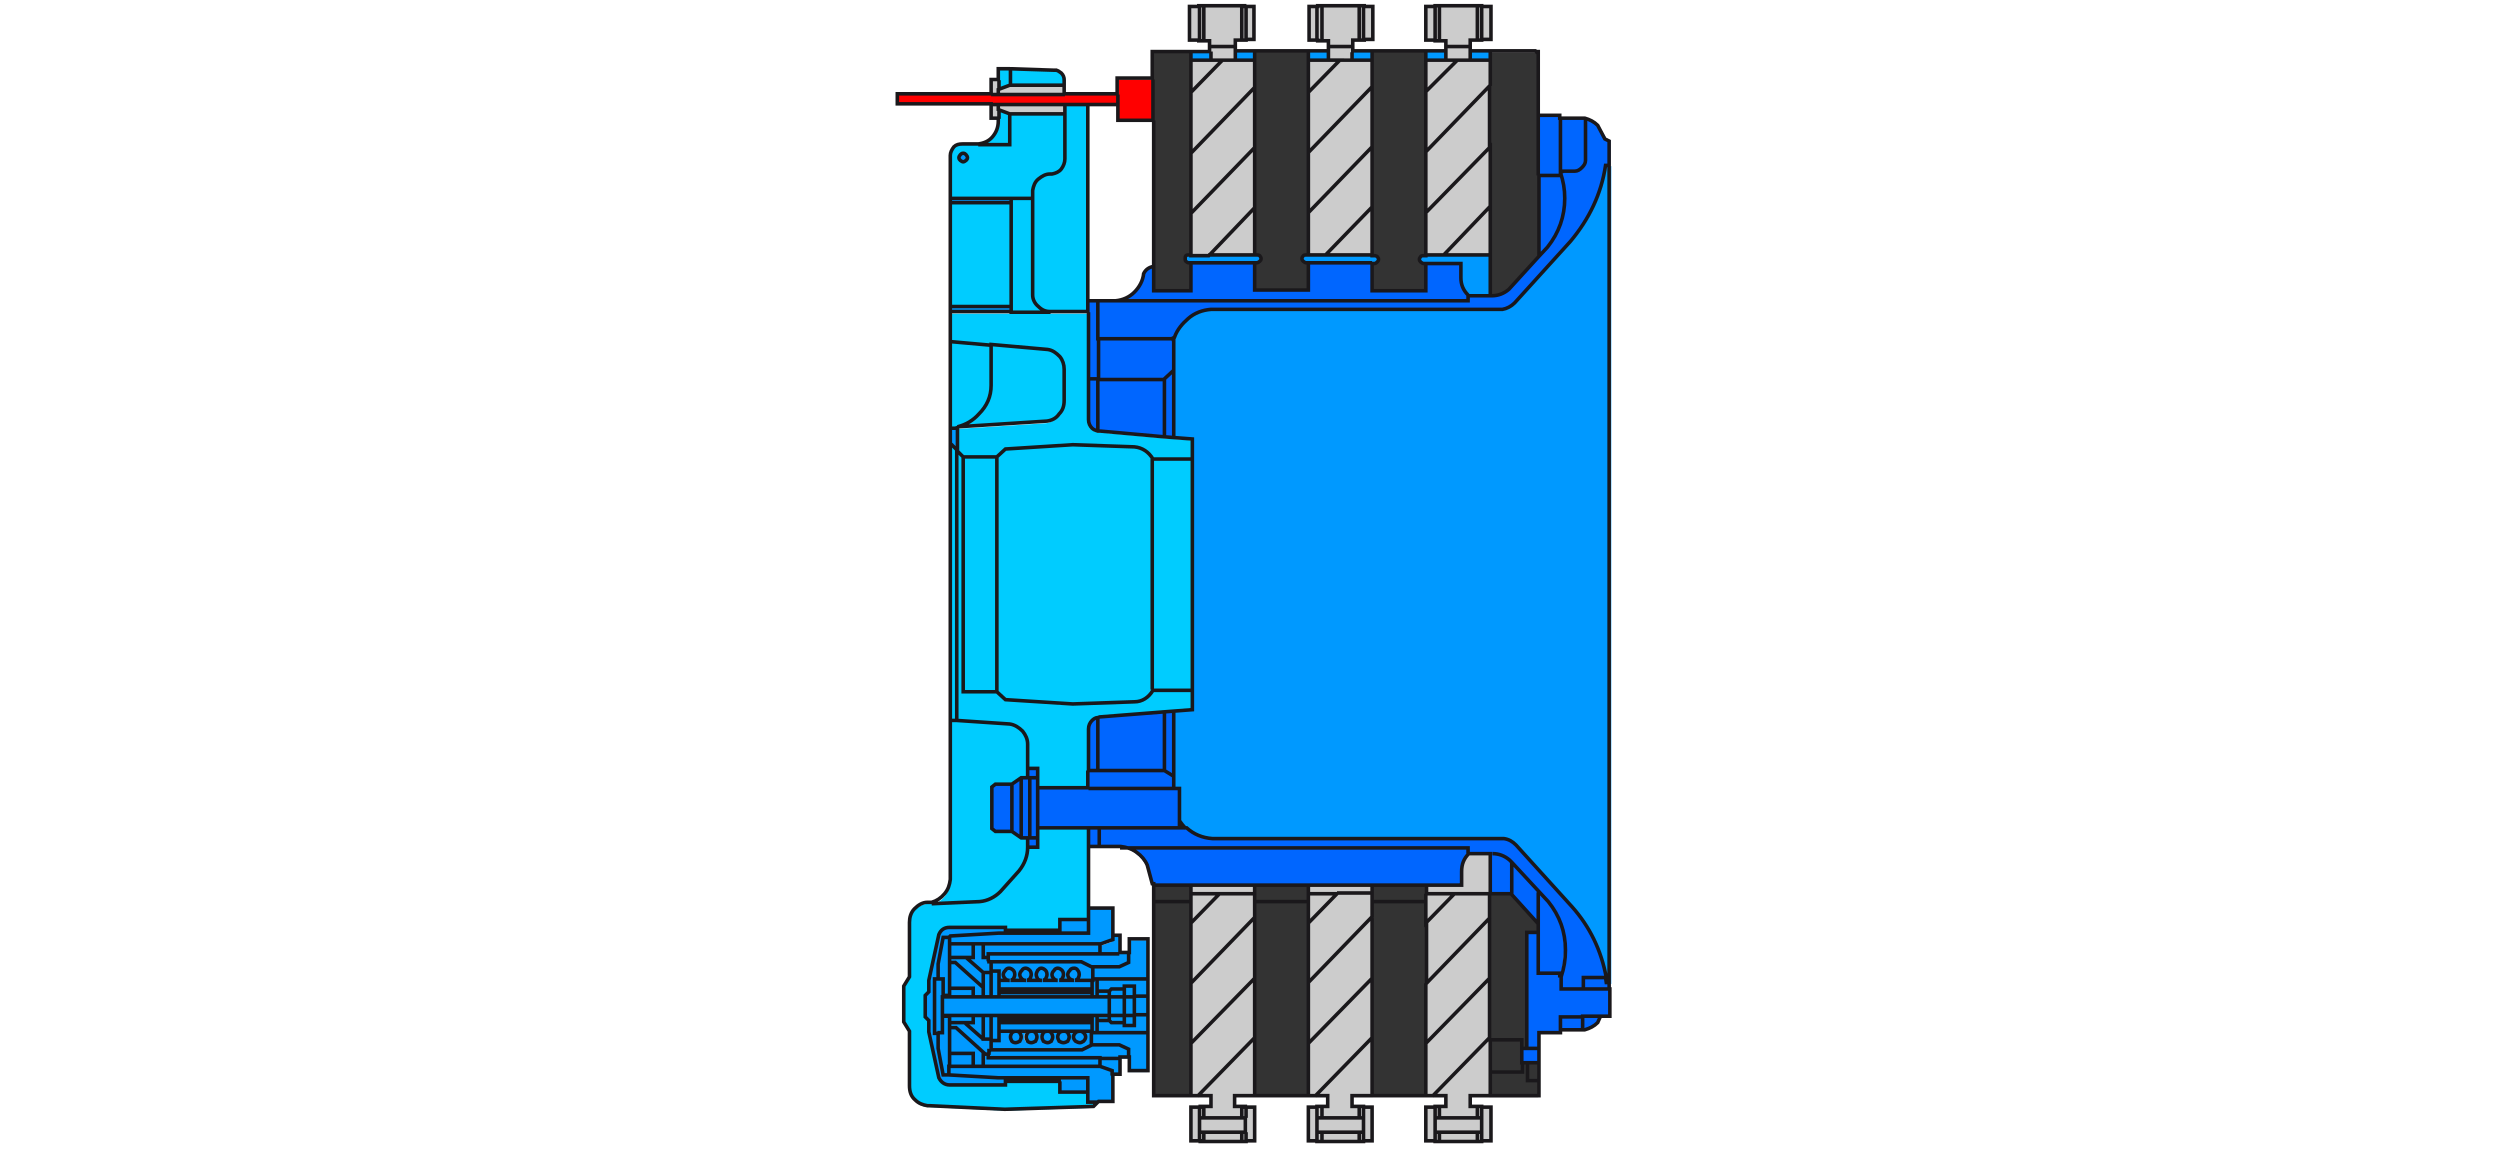 <?xml version="1.0" encoding="utf-8"?>
<!-- Generator: Adobe Illustrator 24.3.0, SVG Export Plug-In . SVG Version: 6.00 Build 0)  -->
<svg version="1.1" id="Ebene_1" xmlns="http://www.w3.org/2000/svg" xmlns:xlink="http://www.w3.org/1999/xlink" x="0px" y="0px"
	 viewBox="0 0 349.1 161" style="enable-background:new 0 0 349.1 161;" xml:space="preserve">
<style type="text/css">
	.st0{fill:#0099FF;}
	.st1{fill:#0066FF;}
	.st2{fill:#00CCFF;}
	.st3{fill:#CCCCCC;}
	.st4{fill:#333333;}
	.st5{fill:#FF0000;}
	.st6{fill:none;stroke:#1A181B;stroke-width:0.5;stroke-miterlimit:5;}
</style>
<path class="st0" d="M152.8,154l0.3,0.3l0.3-0.3H152.8 M152,152.5v-1.9h-4v0.4v1.5H152 M142,144h-0.2c-0.2,0-0.3,0.1-0.5,0.2
	c-0.1,0.2-0.2,0.4-0.2,0.6c0,0.2,0.1,0.4,0.2,0.6c0.2,0.1,0.3,0.2,0.5,0.2c0.2,0,0.4-0.1,0.6-0.2c0.1-0.2,0.2-0.4,0.2-0.6
	c0-0.2-0.1-0.4-0.2-0.6C142.3,144.1,142.1,144,142,144 M146.4,144h-0.1c-0.2,0-0.4,0.1-0.5,0.2c-0.1,0.2-0.2,0.4-0.2,0.6
	c0,0.2,0.1,0.4,0.2,0.6c0.1,0.1,0.3,0.2,0.6,0.2c0.2,0,0.4-0.1,0.5-0.2c0.1-0.2,0.2-0.4,0.2-0.6c0-0.2-0.1-0.4-0.2-0.6
	C146.7,144.1,146.6,144,146.4,144 M144.2,144H144c-0.2,0-0.4,0.1-0.5,0.2c-0.1,0.2-0.2,0.4-0.2,0.6c0,0.2,0.1,0.4,0.2,0.6
	c0.1,0.1,0.3,0.2,0.5,0.2c0.2,0,0.4-0.1,0.6-0.2c0.1-0.2,0.2-0.4,0.2-0.6c0-0.2-0.1-0.4-0.2-0.6C144.5,144.1,144.3,144,144.2,144
	 M149.1,144.2c-0.2-0.1-0.3-0.2-0.4-0.2h-0.2c-0.2,0-0.4,0.1-0.5,0.2c-0.1,0.2-0.2,0.4-0.2,0.6c0,0.2,0.1,0.4,0.2,0.6
	c0.2,0.1,0.4,0.2,0.6,0.2s0.4-0.1,0.6-0.2c0.1-0.2,0.2-0.4,0.2-0.6C149.4,144.6,149.3,144.4,149.1,144.2 M150.8,144
	c-0.2,0-0.4,0.1-0.5,0.2c-0.2,0.2-0.3,0.4-0.3,0.6c0,0.2,0.1,0.4,0.3,0.6c0.1,0.1,0.3,0.2,0.6,0.2c0.2,0,0.4-0.1,0.5-0.2
	c0.2-0.2,0.3-0.4,0.3-0.6c0-0.2-0.1-0.4-0.3-0.6c-0.2-0.1-0.3-0.2-0.4-0.2H150.8 M152.5,142.8v1.2v0.1h0.8v-1.7v-0.7h-0.8v0.6V142.8
	 M132.6,141.9h-0.9v2.3h-0.7v2.1l0.7,3.7h0.9v-1.2v-1.7v-3.6v-0.7V141.9 M131.7,141.7v0.2h0.9v-0.2H131.7 M137.3,147.3v1.7h16.4
	v-1.2h-15.6v-0.5h-0.5H137.3 M138.4,145.3v-0.2h-1.1l-2.5-2.2h-2.3v0.7h0.9l4.1,3.7h0.5v-0.6h0.3V145.3 M139.5,145.3h-1.1v1.3h12.7
	l1.4-0.7v-1.7V144h-1.6c0.1,0,0.3,0.1,0.4,0.2c0.2,0.2,0.3,0.4,0.3,0.6c0,0.2-0.1,0.4-0.3,0.6c-0.2,0.1-0.3,0.2-0.5,0.2
	c-0.2,0-0.4-0.1-0.6-0.2c-0.2-0.2-0.3-0.4-0.3-0.6c0-0.2,0.1-0.4,0.3-0.6c0.1-0.1,0.3-0.2,0.5-0.2h-2.1c0.1,0,0.3,0.1,0.4,0.2
	c0.1,0.2,0.2,0.4,0.2,0.6c0,0.2-0.1,0.4-0.2,0.6c-0.2,0.1-0.4,0.2-0.6,0.2s-0.4-0.1-0.6-0.2c-0.1-0.2-0.2-0.4-0.2-0.6
	c0-0.2,0.1-0.4,0.2-0.6c0.2-0.1,0.3-0.2,0.5-0.2h-2.1c0.1,0,0.3,0.1,0.4,0.2c0.1,0.2,0.2,0.4,0.2,0.6c0,0.2-0.1,0.4-0.2,0.6
	c-0.2,0.1-0.3,0.2-0.5,0.2c-0.2,0-0.4-0.1-0.6-0.2c-0.1-0.2-0.2-0.4-0.2-0.6c0-0.2,0.1-0.4,0.2-0.6c0.1-0.1,0.3-0.2,0.5-0.2h-2.1
	c0.1,0,0.3,0.1,0.4,0.2c0.1,0.2,0.2,0.4,0.2,0.6c0,0.2-0.1,0.4-0.2,0.6c-0.2,0.1-0.4,0.2-0.6,0.2c-0.2,0-0.4-0.1-0.5-0.2
	c-0.1-0.2-0.2-0.4-0.2-0.6c0-0.2,0.1-0.4,0.2-0.6c0.1-0.1,0.3-0.2,0.5-0.2H142c0.1,0,0.3,0.1,0.4,0.2c0.1,0.2,0.2,0.4,0.2,0.6
	c0,0.2-0.1,0.4-0.2,0.6c-0.2,0.1-0.4,0.2-0.6,0.2c-0.2,0-0.4-0.1-0.5-0.2c-0.1-0.2-0.2-0.4-0.2-0.6c0-0.2,0.1-0.4,0.2-0.6
	c0.2-0.1,0.3-0.2,0.5-0.2h-2.3V145.3 M135.9,148.9v-1.7h-3.3v1.7H135.9 M135.9,147.2v1.7h1.4v-1.7h0.3l-4.1-3.7h-0.9v3.6H135.9
	 M135.9,142.9h-1l2.5,2.2v-3.4h-1.4V142.9 M134.9,142.9h1v-1.2h-3.3v0.2v0.9H134.9 M139.5,141.7v0.6h13v-0.6H139.5 M139.5,142.3v0.5
	h13v-0.5H139.5 M138.4,141.7h-1.1v3.4h1.1V141.7 M139.5,142.8v1.2h2.3h0.2h2.1h0.2h2.1h0.1h2.1h0.2h2.1h0.1h1.6v-1.2H139.5
	 M139.5,144v-1.2v-0.5v-0.6h-1.1v3.4v0.2h1.1V144 M137.3,137.8v1.3h1.1v-3.3h-1.1V137.8 M139.5,135.6h-1.1v0.2v3.3h1.1v-0.6v-0.5
	v-1.2V135.6 M138.1,134.3h0.2l-0.2-0.2V134.3 M138.1,133.7h-0.8V132h-1.4v1.7h-0.9l2.4,2.1h1.1v-0.2v-1.3h-0.1h-0.2v-0.2V133.7
	 M132.6,134.3v3.7h3.3v1.1h1.4v-1.3l-3.9-3.5H132.6 M132.6,139v0.2h3.3V138h-3.3V139 M132.6,139.2V139h-0.9v0.2H132.6 M131.7,136.7
	h-0.7h-0.5v7.6h0.5h0.7v-2.3v-0.2v-2.6V139V136.7 M132.6,133.7v0.6h0.9l3.9,3.5v-2l-2.4-2.1H132.6 M132.6,132v1.7h2.4h0.9V132H132.6
	 M132.6,130.8v0.1l0.1-0.1H132.6 M132.6,131v-0.1h-0.9l-0.7,3.7v2.1h0.7v2.3h0.9V138v-3.7v-0.6V132V131 M152.5,139.2v-0.6h-13v0.6
	H152.5 M152.5,138.6v-0.5h-13v0.5H152.5 M153.2,138.5v-1.7h-0.8v0.1v1.2v0.5v0.6h0.8V138.5 M150.4,136.7c0.1-0.2,0.2-0.4,0.2-0.6
	c0-0.2-0.1-0.4-0.2-0.6c-0.2-0.2-0.3-0.3-0.5-0.3c-0.2,0-0.4,0.1-0.6,0.3c-0.2,0.1-0.3,0.3-0.3,0.6c0,0.2,0.1,0.4,0.3,0.6
	c0.1,0.1,0.3,0.2,0.5,0.2h0.1C150.1,136.9,150.2,136.8,150.4,136.7 M153.6,133.2V132h-16.4v1.7h0.8v-0.5H153.6 M146.8,136.1
	c0,0.2,0.1,0.4,0.3,0.6c0.1,0.1,0.3,0.2,0.5,0.2h0.2c0.1,0,0.3-0.1,0.4-0.2c0.1-0.2,0.2-0.4,0.2-0.6c0-0.2-0.1-0.4-0.2-0.6
	c-0.2-0.2-0.4-0.3-0.6-0.3s-0.4,0.1-0.5,0.3C146.9,135.7,146.8,135.9,146.8,136.1 M146.1,136.1c0-0.2-0.1-0.4-0.2-0.6
	c-0.1-0.2-0.3-0.3-0.6-0.3c-0.2,0-0.4,0.1-0.5,0.3c-0.1,0.1-0.2,0.3-0.2,0.6c0,0.2,0.1,0.4,0.2,0.6c0.2,0.1,0.3,0.2,0.5,0.2h0.2
	c0.1,0,0.3-0.1,0.4-0.2C146,136.5,146.1,136.3,146.1,136.1 M140.3,136.7c0.1,0.1,0.3,0.2,0.5,0.2h0.2c0.1,0,0.3-0.1,0.4-0.2
	c0.1-0.2,0.2-0.4,0.2-0.6c0-0.2-0.1-0.4-0.2-0.6c-0.2-0.2-0.4-0.3-0.6-0.3s-0.4,0.1-0.5,0.3c-0.2,0.1-0.3,0.3-0.3,0.6
	C140.1,136.3,140.2,136.5,140.3,136.7 M143.3,136.9h-0.2H141h-0.2h-1.3v1.2h13v-1.2h-2.5h-0.1h-2.1h-0.2h-2.1h-0.2H143.3
	 M142.3,136.1c0,0.2,0.1,0.4,0.3,0.6c0.1,0.1,0.3,0.2,0.5,0.2h0.2c0.1,0,0.3-0.1,0.4-0.2c0.1-0.2,0.2-0.4,0.2-0.6
	c0-0.2-0.1-0.4-0.2-0.6c-0.2-0.2-0.4-0.3-0.6-0.3c-0.2,0-0.4,0.1-0.5,0.3C142.4,135.7,142.3,135.9,142.3,136.1 M142.6,136.7
	c-0.2-0.2-0.3-0.4-0.3-0.6c0-0.2,0.1-0.4,0.3-0.6c0.1-0.2,0.3-0.3,0.5-0.3c0.2,0,0.4,0.1,0.6,0.3c0.1,0.1,0.2,0.3,0.2,0.6
	c0,0.2-0.1,0.4-0.2,0.6c-0.2,0.1-0.3,0.2-0.4,0.2h2c-0.2,0-0.3-0.1-0.5-0.2c-0.1-0.2-0.2-0.4-0.2-0.6c0-0.2,0.1-0.4,0.2-0.6
	c0.2-0.2,0.3-0.3,0.5-0.3c0.2,0,0.4,0.1,0.6,0.3c0.1,0.1,0.2,0.3,0.2,0.6c0,0.2-0.1,0.4-0.2,0.6c-0.1,0.1-0.3,0.2-0.4,0.2h2.1
	c-0.2,0-0.4-0.1-0.5-0.2c-0.2-0.2-0.3-0.4-0.3-0.6c0-0.2,0.1-0.4,0.3-0.6c0.1-0.2,0.3-0.3,0.5-0.3s0.4,0.1,0.6,0.3
	c0.1,0.1,0.2,0.3,0.2,0.6c0,0.2-0.1,0.4-0.2,0.6c-0.2,0.1-0.3,0.2-0.4,0.2h2.1c-0.2,0-0.4-0.1-0.5-0.2c-0.2-0.2-0.3-0.4-0.3-0.6
	c0-0.2,0.1-0.4,0.3-0.6c0.1-0.2,0.3-0.3,0.6-0.3c0.2,0,0.4,0.1,0.5,0.3c0.1,0.1,0.2,0.3,0.2,0.6c0,0.2-0.1,0.4-0.2,0.6
	c-0.2,0.1-0.3,0.2-0.4,0.2h2.5v-0.1V135l-1.4-0.7h-12.7v1.3h1.1v1.3h1.3c-0.2,0-0.4-0.1-0.5-0.2c-0.2-0.2-0.3-0.4-0.3-0.6
	c0-0.2,0.1-0.4,0.3-0.6c0.1-0.2,0.3-0.3,0.5-0.3s0.4,0.1,0.6,0.3c0.1,0.1,0.2,0.3,0.2,0.6c0,0.2-0.1,0.4-0.2,0.6
	c-0.2,0.1-0.3,0.2-0.4,0.2h2.1C142.9,136.9,142.7,136.8,142.6,136.7 M147.9,130.4v-0.4h-7.5v-0.4h-7.8c-0.7,0-1.2,0.3-1.5,1
	l-1.4,6.4v1.6l-0.5,0.5v3l0.5,0.5v1.6l1.4,6.4c0.3,0.6,0.8,1,1.5,1h7.8V151h7.5v-0.4h-8.5l-6.9-0.4h-0.9l-0.7-3.7v-2.1h-0.5v-7.6
	h0.5v-2.1l0.7-3.7h0.9h0.1l6.8-0.4H147.9 M147.9,128.4v1.5v0.4h4v-1.9H147.9 M203.8,123.6h0.3v-0.1L203.8,123.6 M154.9,141.7v-2.6
	h-1.7h-0.8h-13h-1.1h-1.1h-1.4h-3.3h-0.9v2.6h0.9h3.3h1.4h1.1h1.1h13h0.8H154.9 M155.3,154v-3.8v-0.7l-1.7-0.6h-16.4h-1.4h-3.3v1.2
	l6.9,0.4h8.5h4v1.9v1.5h0.8h0.5H155.3 M155.3,150.2h1v-2.4h-2.7v1.2l1.7,0.6V150.2 M156.3,145.9l1.3,0.6v1.3v1.9h2.6v-5.5h-7h-0.8
	v1.7H156.3 M156.3,147.8h1.3v-1.3l-1.3-0.6h-3.9l-1.4,0.7h-12.7h-0.3v0.6v0.5h15.6H156.3 M154.9,142.5v-0.7h-1.7v0.7H154.9
	 M154.9,142.5l0.3,0.3h1.8v-1h-2.1V142.5 M158.4,143.2v-1.5H157v1v0.4H158.4 M158.4,141.7v1.5H157v-0.4h-1.8l-0.3-0.3h-1.7v1.7h7
	v-2.4H158.4 M158.4,139.2H157v2.6h1.4V139.2 M160.2,139.2h-1.8v2.6h1.8V139.2 M157,139.2h-2.1v2.6h2.1V139.2 M154.9,139.2v-0.7h-1.7
	v0.7H154.9 M157,137.7v0.4v1h1.4v-1.4H157 M155.2,138.2l-0.3,0.3v0.7h2.1v-1H155.2 M154.9,138.5l0.3-0.3h1.8v-0.4h1.4v1.4h1.8v-2.4
	h-7v1.7H154.9 M155.3,131.4v-0.7v-3.8H152v1.5v1.9h-4h-8.5l-6.8,0.4l-0.1,0.1v1h3.3h1.4h16.4L155.3,131.4 M157.6,131.3v1.9v1.3
	l-1.3,0.6h-3.9v1.7h0.8h7v-5.5H157.6 M157.6,133.2h-1.3h-2.7h-15.6v0.5v0.4l0.2,0.2h0.1h12.7l1.4,0.7h3.9l1.3-0.6V133.2
	 M156.3,133.2v-2.4h-1v0.7l-1.7,0.6v1.2H156.3 M164.7,114.5v1.1h0.9C165.2,115.2,164.9,114.9,164.7,114.5 M164,47.1l-0.4,0.2h0.3
	C163.9,47.3,163.9,47.2,164,47.1 M168.7,35.6h-2.5H166c-0.1,0-0.3,0-0.4,0.1c-0.1,0.1-0.1,0.3-0.1,0.4c0,0.2,0,0.3,0.1,0.4
	c0.1,0.1,0.3,0.2,0.4,0.2h0.3h8.9h0.3c0.1,0,0.3-0.1,0.4-0.2c0.1-0.1,0.2-0.2,0.2-0.4c0-0.1-0.1-0.3-0.2-0.4
	c-0.1-0.1-0.3-0.1-0.4-0.1h-0.3H168.7 M198.3,36.2c0,0.2,0.1,0.3,0.2,0.4c0.1,0.1,0.3,0.2,0.4,0.2h0.3h4.9v2c0,0.9,0.3,1.8,1,2.4h3
	v-5.6h-6.5h-2.4h-0.3c-0.1,0-0.3,0-0.4,0.1C198.3,35.9,198.3,36,198.3,36.2 M192,36.8c0.1,0,0.2-0.1,0.4-0.2
	c0.1-0.1,0.2-0.2,0.2-0.4c0-0.1-0.1-0.3-0.2-0.4c-0.1-0.1-0.2-0.1-0.4-0.1h-0.3h-6.5h-2.4h-0.3c-0.1,0-0.3,0-0.4,0.1
	c-0.1,0.1-0.2,0.3-0.2,0.4c0,0.2,0.1,0.3,0.2,0.4c0.1,0.1,0.3,0.2,0.4,0.2h0.3h8.9H192 M132.7,59.8v2.3l0.9,0.9v-3.2l-0.3,0.1h0
	c0,0,0,0,0,0c0,0,0,0-0.1,0h-0.1c0,0,0,0-0.1,0c0,0,0,0-0.1,0H132.7 M132.7,42.8v0.7h8.4v-0.7H132.7 M141.1,28.3v-0.7h-8.4v0.7
	H141.1 M134.5,21.4c-0.2,0-0.3,0.1-0.4,0.2c-0.1,0.1-0.2,0.3-0.2,0.4c0,0.2,0.1,0.3,0.2,0.4c0.1,0.1,0.3,0.2,0.4,0.2
	c0.1,0,0.3-0.1,0.4-0.2c0.1-0.1,0.2-0.2,0.2-0.4c0-0.1-0.1-0.3-0.2-0.4C134.8,21.5,134.7,21.4,134.5,21.4 M147.3,9.8h-0.1l0.4,0
	C147.5,9.8,147.4,9.8,147.3,9.8 M205.3,7.2v1v0.1h2.8V7.2H205.3 M205.3,8.3l-0.1,0.1h0.1V8.3 M201.9,7.2h-2.7v1.2h2.7V7.2
	 M188.9,7.2v1v0.1h2.8V7.2H188.9 M188.9,8.3l-0.1,0.1h0.1V8.3 M182.7,7.2v1.2h2.8V7.2H182.7 M172.5,8.3v0.1h2.7V7.2h-2.7V8.3
	 M172.4,8.4h0.1V8.3L172.4,8.4 M166.3,7.2v1.2h2.8V7.2H166.3 M224.9,23.2h-0.6c-0.6,4-2.2,7.5-4.9,10.6l-7.8,8.6
	c-0.5,0.5-1,0.8-1.7,0.9h-40.7c-1.2,0.1-2.3,0.5-3.2,1.3c-0.9,0.7-1.5,1.5-1.9,2.6c0,0.1-0.1,0.1-0.1,0.2v4.4v9.4l2.6,0.2v2.8v32.3
	v2.7l-2.6,0.2v9.1v1.7h0.8v4.5c0.2,0.3,0.5,0.7,0.9,1.1c1,0.9,2.2,1.4,3.6,1.5h40.7c0.6,0.1,1.2,0.4,1.7,0.9l7.8,8.6
	c2.5,2.9,4.1,6.2,4.8,9.9l0.1,0.7h0.6V23.2 M217.9,24.1c0,0,0-0.1,0-0.1L217.9,24.1L217.9,24.1 M217.9,24.1l0.2-0.1h-0.3
	C217.9,24,217.9,24,217.9,24.1 M214.8,7.2h-0.4l0.4,0.4V7.2z"/>
<path class="st1" d="M152,118.3h1.4v-2.7H152V118.3 M143.5,117v1.3h1.4V117h-1.1H143.5 M143.8,108.6h1.1v-1.3h-1.4v1.3H143.8
	 M144.9,108.6h-1.1v8.4h1.1v-1.4v-5.5V108.6 M143.5,108.6h-0.9v8.4h0.9h0.3v-8.4H143.5 M142.6,108.6l-1.3,0.9v6.6l1.3,0.9V108.6
	 M138.6,115.7l0.5,0.4h2.3v-6.6h-2.3l-0.5,0.4V115.7 M153.3,100.2c-0.3,0-0.6,0.2-0.8,0.4c-0.3,0.3-0.5,0.7-0.5,1.2v5.8h1.4V100.2
	 M162.6,107.6v-8.2l-8.9,0.7c-0.1,0-0.2,0-0.4,0.1v7.4H162.6 M164.7,110.1h-0.8H152h-7v5.5h7h1.4h11.3v-1.1V110.1 M163.9,108.4
	l-1.3-0.8h-9.2H152v2.4h11.9V108.4 M163.9,99.3l-1.3,0.1v8.2l1.3,0.8V99.3 M205,119.2v-0.8h-48.6c0.8,0,1.6,0.3,2.2,0.8
	c0.7,0.5,1.2,1.1,1.5,1.8l0.7,2.6h0.2h5.2h8.9h7.5h8.9h7.5h4.6l0.3-0.1v-1.8C204,120.7,204.4,119.9,205,119.2 M162.6,61l1.3,0.1
	v-9.4l-1.3,1.2V61 M191.6,40.6v-3.8h-8.9v3.8h-7.5v-3.8h-8.9v3.8h-5.2v-3.4c-0.6,0.1-1.1,0.4-1.4,1c-0.1,1-0.6,1.9-1.3,2.6
	c-0.7,0.7-1.6,1.1-2.6,1.2H205v-0.8c-0.7-0.7-1-1.5-1-2.4v-2h-4.9v3.8H191.6 M153.3,47.4v5.6h9.2l1.3-1.2v-4.4h-0.3H153.3
	 M153.3,60.2c0.1,0,0.2,0,0.4,0l8.9,0.8v-8.1h-9.2V60.2 M153.3,52.9H152v5.6c0,0.5,0.2,0.9,0.5,1.2c0.2,0.2,0.5,0.4,0.8,0.4V52.9
	 M152,42v1.5v9.4h1.4v-5.6V42H152 M214.8,148.5v-2h-1.6h-0.7v2h0.7H214.8 M221,143.9v-1.9h-3.1v1.9H221 M221,141.9v1.9h0.4
	c0.7-0.2,1.3-0.6,1.8-1l0.4-0.9H221 M224.2,136.5H221v1.6h3.9v-0.9h-0.6L224.2,136.5 M214.8,129v-4.4l-3.8-4.1v4.3L214.8,129
	 M214.8,130.3h-1.6v16.2h1.6v-2.2h3v-0.4v-1.9h3.1h2.7h1.3v-3.8h-0.1H221h-3.1v-1.7v-0.6h-3V130.3 M216.1,126l-1.3-1.4v4.4v1.3v5.6
	h3v0.6c0.4-1.2,0.6-2.4,0.6-3.7C218.5,130.2,217.7,127.9,216.1,126 M214.8,124.6l1.3,1.4c1.6,2,2.4,4.2,2.4,6.8
	c0,1.3-0.2,2.5-0.6,3.7v1.7h3.1v-1.6h3.2c-0.7-3.8-2.3-7.1-4.8-9.9l-7.8-8.6c-0.5-0.5-1-0.8-1.7-0.9h-40.7c-1.4-0.1-2.6-0.6-3.6-1.5
	h-0.9h-11.3v2.7h3.1H205v0.8h3v5.6h3v-4.3l-0.3-0.3c-0.7-0.6-1.5-0.9-2.4-0.9c0.9,0,1.7,0.3,2.4,0.9l0.3,0.3L214.8,124.6
	 M217.9,24.1v0.4h-3v11.3l1.3-1.4c1.6-2,2.4-4.2,2.4-6.8C218.5,26.4,218.3,25.2,217.9,24.1L217.9,24.1 M217.9,23.9h0.3h1.8
	c0.4,0,0.7-0.2,1-0.5c0.3-0.3,0.5-0.6,0.5-1v-5.9h-3.5V23.9 M217.9,16.1h-3v8.4h3v-0.4v-0.2v-7.4V16.1 M223.3,17.6
	c-0.5-0.5-1.1-0.8-1.8-1v5.9c0,0.4-0.2,0.7-0.5,1c-0.3,0.3-0.6,0.5-1,0.5h-1.8l-0.2,0.1c0.4,1.2,0.6,2.3,0.6,3.6
	c0,2.5-0.8,4.8-2.4,6.8l-1.3,1.4l-4.1,4.5c-0.7,0.6-1.5,0.9-2.4,0.9h-0.3h-3V42h-49.2h-2.5v5.3h10.3l0.4-0.2
	c0.4-1.1,1.1-1.9,1.9-2.6c0.9-0.8,2-1.2,3.2-1.3h40.7c0.6-0.1,1.2-0.4,1.7-0.9l7.8-8.6c2.6-3.1,4.3-6.6,4.9-10.6h0.6v-3.5l-0.6-0.3
	L223.3,17.6z"/>
<path class="st2" d="M144.9,115.6v1.4v1.3h-1.4c0,1.2-0.4,2.3-1.2,3.3l-2.6,2.9h0c-0.8,0.8-1.7,1.2-2.9,1.4l-6.7,0.3l-0.6,0
	c-0.7,0.1-1.3,0.4-1.8,0.9c-0.5,0.5-0.7,1.2-0.7,1.9v7.6l-0.8,1.3v5l0.8,1.3v7.6c0,0.8,0.3,1.5,0.8,2c0.5,0.5,1,0.7,1.7,0.8
	c0.1,0,0.2,0,0.3,0l10.5,0.5l12.4-0.4l0.4-0.4l-0.3-0.3H152v-1.5h-4V151h-7.5v0.4h-7.8c-0.7,0-1.2-0.3-1.5-1l-1.4-6.4v-1.6l-0.5-0.5
	v-3l0.5-0.5v-1.6l1.4-6.4c0.3-0.6,0.8-1,1.5-1h7.8v0.4h7.5v-1.5h4v-1.5v-8.6v-2.7H144.9 M142.8,102.1c-0.5-0.5-1.1-0.9-1.8-1
	l-7.4-0.5l-0.9,0v22.6c-0.1,0.7-0.3,1.4-0.8,2c-0.5,0.6-1.1,1-1.8,1.2l6.7-0.3c1.1-0.1,2.1-0.6,2.9-1.4h0l2.6-2.9
	c0.8-1,1.2-2.1,1.2-3.3V117h-0.9l-1.3-0.9h-2.3l-0.5-0.4v-5.8l0.5-0.4h2.3l1.3-0.9h0.9v-1.3v-3.5
	C143.5,103.2,143.3,102.6,142.8,102.1 M166.5,64.1h-5.5v32.3h5.5V64.1 M133.6,62.9l-0.9-0.9v38.5l0.9,0V62.9 M139.2,63.8h-4.7v32.8
	h4.7V63.8 M134.5,63.8l-0.9-0.9v37.7l7.4,0.5c0.7,0.1,1.3,0.5,1.8,1c0.5,0.5,0.7,1.1,0.7,1.8v3.5h1.4v1.3v1.4h7v-2.4v-5.8
	c0-0.5,0.2-0.9,0.5-1.2c0.2-0.2,0.5-0.4,0.8-0.4c0.1,0,0.2-0.1,0.4-0.1l8.9-0.7l1.3-0.1l2.6-0.2v-2.7h-5.5c-0.6,1-1.5,1.6-2.6,1.6
	l-8.6,0.3l-9.4-0.6l-1.2-1.1h-4.7V63.8 M138.3,53.9v-5.7l-5.6-0.5v12.1h0.3c0,0,0,0,0.1,0c0,0,0,0,0.1,0h0.1c0,0,0,0,0.1,0
	c0,0,0,0,0,0h0l0.3-0.1c1.1-0.3,2.1-0.9,3-1.8C137.7,56.9,138.2,55.5,138.3,53.9 M149.8,62.1l-9.4,0.6l-1.2,1.1v32.8l1.2,1.1
	l9.4,0.6l8.6-0.3c1.1-0.1,1.9-0.6,2.6-1.6V64.1c-0.6-1-1.5-1.6-2.6-1.7L149.8,62.1 M148.6,51.7c0,0,0-0.1,0-0.1
	c0-0.7-0.2-1.3-0.6-1.8c-0.5-0.5-1-0.9-1.7-1l-7.9-0.7v5.7c0,1.6-0.6,2.9-1.7,4c-0.8,0.9-1.8,1.5-3,1.8l12.5-0.8
	c0.7-0.1,1.3-0.4,1.7-1c0.5-0.5,0.7-1.1,0.7-1.9V51.7 M132.7,28.3v14.5h8.4V28.3H132.7 M132.7,43.5v4.2l5.6,0.5l7.9,0.7
	c0.7,0.1,1.3,0.4,1.7,1c0.4,0.5,0.6,1.1,0.6,1.8c0,0,0,0.1,0,0.1v4.4c0,0.7-0.3,1.3-0.7,1.9c-0.5,0.5-1,0.9-1.7,1l-12.5,0.8v3.2
	l0.9,0.9h4.7l1.2-1.1l9.4-0.6l8.6,0.3c1.1,0.1,2,0.7,2.6,1.7h5.5v-2.8l-2.6-0.2l-1.3-0.1l-8.9-0.8c-0.1,0-0.2,0-0.4,0
	c-0.3-0.1-0.6-0.2-0.8-0.4c-0.3-0.3-0.5-0.7-0.5-1.2v-5.6v-9.4h-5.3h-5.5H132.7 M144.3,27.7h-3.1v0.7v14.5v0.7h5.5
	c-0.6,0-1.1-0.3-1.6-0.7c-0.5-0.4-0.7-1-0.8-1.6V27.7 M141.1,15.9v4.3h-4.4h-2.2c-0.5,0-0.9,0.1-1.2,0.4c-0.3,0.3-0.5,0.7-0.5,1.2
	v5.9h8.4h3.1v-1.1c0-0.6,0.3-1.2,0.8-1.6c0.5-0.4,1-0.7,1.6-0.7h0.3c0.5-0.1,1-0.3,1.3-0.7c0.4-0.4,0.5-0.9,0.5-1.4v-6.3H141.1
	 M134.1,21.6c0.1-0.1,0.3-0.2,0.4-0.2c0.1,0,0.3,0.1,0.4,0.2c0.1,0.1,0.2,0.3,0.2,0.4c0,0.2-0.1,0.3-0.2,0.4
	c-0.1,0.1-0.3,0.2-0.4,0.2c-0.2,0-0.3-0.1-0.4-0.2c-0.1-0.1-0.2-0.2-0.2-0.4C133.9,21.9,134,21.7,134.1,21.6 M141.1,20.2v-4.3
	l-1.6-0.6v1.3V17c0,0.8-0.3,1.5-0.8,2.2c-0.6,0.6-1.2,0.9-2,1H141.1 M148.7,14.6v1.3v6.3c0,0.5-0.2,1-0.5,1.4
	c-0.3,0.4-0.8,0.6-1.3,0.7h-0.3c-0.6,0-1.1,0.3-1.6,0.7c-0.5,0.4-0.7,1-0.8,1.6v1.1v13.5c0,0.6,0.3,1.2,0.8,1.6
	c0.5,0.5,1,0.7,1.6,0.7h5.3V42V14.6H148.7 M147.2,9.8l-6.1-0.2v2.3h7.7v-0.6c0-0.4-0.1-0.8-0.4-1c-0.2-0.2-0.5-0.4-0.8-0.4
	L147.2,9.8 M139.5,9.6v1.6v1.3l1.6-0.6V9.6H139.5z"/>
<path class="st3" d="M184.6,158.1h-0.6v1.3v0.1h0.6V158.1 M206.3,158.1H201v1.5h5.3V158.1 M206.9,158.1h-0.6v1.5h0.6v-0.1V158.1
	 M208.1,154.8h-1.3v1.3v2v1.3h1.3V154.8 M206.9,154.7h-0.6v1.4h0.6v-1.3V154.7 M201,158.1h-0.6v1.3v0.1h0.6V158.1 M200.4,156.1v2
	h0.6h5.3h0.6v-2h-0.6H201H200.4 M200.4,154.8h-1.3v4.7h1.3v-1.3v-2V154.8 M200.4,154.7v0.1v1.3h0.6v-1.4H200.4 M199.1,153.1h0.9
	l8-8.2v-8.4l-8.9,9.1V153.1 M208.1,145.3v-0.3l-8,8.2h1.8v1.5H201v1.4h5.3v-1.4h-1v-1.5h2.8v-3.5V145.3 M189.8,158.1h-5.3v1.5h5.3
	V158.1 M190.4,154.7h-0.6v1.4h0.6v-1.3V154.7 M190.4,158.1h-0.6v1.5h0.6v-0.1V158.1 M190.4,156.1v2v1.3h1.2v-4.7h-1.2V156.1
	 M185.5,154.7h-0.9v1.4h5.3v-1.4h-1v-1.5h2.8v-8.2l-8,8.2h1.9V154.7 M208.1,136.5v-8.4l-8.9,9.2v8.4L208.1,136.5 M199.1,124.8v1.1v3
	l4-4.1H199.1 M208.1,128.1v-3.3h-4.9l-4,4.1v8.4L208.1,128.1 M182.7,137.3v8.4l8.9-9.1v-8.4L182.7,137.3 M173.4,158.1h-5.2v1.5h5.2
	V158.1 M183.9,156.1v2h0.6h5.3h0.6v-2h-0.6h-5.3H183.9 M182.7,153.1h0.9l8-8.2v-8.4l-8.9,9.1V153.1 M183.9,154.7v0.1v1.3h0.6v-1.4
	H183.9 M183.9,154.8h-1.2v4.7h1.2v-1.3v-2V154.8 M174,158.1h-0.6v1.5h0.6v-0.1V158.1 M174,156.1v2v1.3h1.3v-4.7H174V156.1
	 M173.4,156.1h0.6v-1.3v-0.1h-0.6V156.1 M168.1,158.1h-0.6v1.3v0.1h0.6V158.1 M167.5,156.1v2h0.6h5.2h0.6v-2h-0.6h-5.2H167.5
	 M167.5,154.8h-1.3v4.7h1.3v-1.3v-2V154.8 M167.5,154.7v0.1v1.3h0.6v-1.4H167.5 M167.2,153.1h1.9v1.5h-0.9v1.4h5.2v-1.4h-0.9v-1.5
	h2.7v-8.2L167.2,153.1 M166.3,153.1h0.9l8-8.2v-8.4l-8.9,9.1V153.1 M166.3,125.9v3l4-4.1h-4V125.9 M182.7,128.8v8.4l8.9-9.2v-2.2
	v-1.1h-4.9L182.7,128.8 M175.2,136.5v-8.4l-8.9,9.2v8.4L175.2,136.5 M175.2,124.8h-4.9l-4,4.1v8.4l8.9-9.2v-2.2V124.8 M170.3,124.8
	h4.9v-1.2h-8.9v1.2H170.3 M182.7,125.9v3l4-4.1h-4V125.9 M182.7,123.6v1.2h4h4.9v-1.2H182.7 M208.1,119.2h-3c-0.7,0.7-1,1.5-1,2.5
	v1.8v0.1h-0.3h-4.6v1.2h4h4.9V119.2 M168.7,35.6h6.5V29L168.7,35.6 M175.2,20.6v-8.4l-8.9,9.2v8.4L175.2,20.6 M175.2,29v-8.4
	l-8.9,9.2v5.9h2.5L175.2,29 M201.5,35.6h6.5v-6.8L201.5,35.6 M185.1,35.6h6.5V29L185.1,35.6 M191.6,29v-8.5l-8.9,9.2v6h2.4L191.6,29
	 M191.6,20.5v-8.4l-8.9,9.2v8.4L191.6,20.5 M199.1,29.6l8.9-9.1V12l-8.9,9.2V29.6 M208.1,28.9v-8.4l-8.9,9.1v6h2.4L208.1,28.9
	 M139.5,15.3v-0.7h-1v2h1V15.3 M148.7,13.2v-1.3h-7.7l-1.6,0.6v0.7H148.7 M148.7,15.9v-1.3h-9.3v0.7l1.6,0.6H148.7 M139.5,11.2h-1v2
	h1v-0.7V11.2 M205.2,8.4h-1.7l-4.4,4.4v8.5l8.9-9.2V8.4h-2.8H205.2 M201.9,8.4h-2.7v4.4l4.4-4.4H201.9 M201.9,7.2v1.2h1.6h1.7
	l0.1-0.1v-1V6.5h-3.4V7.2 M205.3,6.5V5.7h1V0.8H201v4.9h0.9v0.8H205.3 M200.4,0.9h-1.3v4.6h1.3V0.9 M201,0.8h-0.6v0.1v4.6v0.1h0.6
	V0.8 M206.9,0.9V0.8h-0.6v4.9h0.6V5.6V0.9 M208.1,0.9h-1.3v4.6h1.3V0.9 M191.7,0.9h-1.2v4.6h1.2V0.9 M188.9,8.4h-0.1h-1.6l-4.4,4.5
	v8.4l8.9-9.2V8.4H188.9 M185.5,8.4h1.6h1.6l0.1-0.1v-1V6.5h-3.4v0.7V8.4 M187.1,8.4h-1.6h-2.8v4.5L187.1,8.4 M190.4,0.8h-0.6v4.9
	h0.6V5.6V0.9V0.8 M189.8,0.8h-5.3v4.9h0.9v0.8h3.4V5.7h1V0.8 M172.5,8.4h-0.1h-1.6l-4.4,4.5v8.4l8.9-9.2V8.4H172.5 M175.3,0.9H174
	v4.6h1.3V0.9 M174,0.8h-0.6v4.9h0.6V5.6V0.9V0.8 M183.9,0.9h-1.2v4.6h1.2V0.9 M183.9,0.8v0.1v4.6v0.1h0.6V0.8H183.9 M169.1,8.4h-2.8
	v4.5l4.4-4.5H169.1 M169.1,7.2v1.2h1.7h1.6l0.1-0.1v-1V6.5h-3.4V7.2 M169.1,5.7v0.8h3.4V5.7h0.9V0.8h-5.2v4.9H169.1 M167.5,0.8v0.1
	v4.6v0.1h0.6V0.8H167.5 M167.5,0.9h-1.3v4.6h1.3V0.9z"/>
<path class="st4" d="M212.5,148.5v-2v-1.2h-4.5v4.4h4.5V148.5 M199.1,128.8v-3h-7.5v2.2v8.4v8.4v8.2h7.5v-7.5v-8.4V128.8
	 M199.1,124.8v-1.2h-7.5v1.2v1.1h7.5V124.8 M166.3,128.8v-3h-5.2v27.3h5.2v-7.5v-8.4V128.8 M166.3,124.8v-1.2h-5.2v2.3h5.2V124.8
	 M182.7,128.8v-3h-7.5v2.2v8.4v8.4v8.2h7.5v-7.5v-8.4V128.8 M182.7,124.8v-1.2h-7.5v1.2v1.1h7.5V124.8 M191.6,7.2v1.2v3.7v8.4V29
	v6.7h0.3c0.1,0,0.2,0,0.4,0.1c0.1,0.1,0.2,0.3,0.2,0.4c0,0.2-0.1,0.3-0.2,0.4c-0.1,0.1-0.2,0.2-0.4,0.2h-0.3v3.8h7.5v-3.8h-0.3
	c-0.1,0-0.3-0.1-0.4-0.2c-0.1-0.1-0.2-0.2-0.2-0.4c0-0.1,0.1-0.3,0.2-0.4c0.1-0.1,0.3-0.1,0.4-0.1h0.3v-6v-8.4v-8.5V8.4V7.2H191.6
	 M175.2,7.2v1.2v3.8v8.4V29v6.6h0.3c0.1,0,0.3,0,0.4,0.1c0.1,0.1,0.2,0.3,0.2,0.4c0,0.2-0.1,0.3-0.2,0.4c-0.1,0.1-0.3,0.2-0.4,0.2
	h-0.3v3.8h7.5v-3.8h-0.3c-0.1,0-0.3-0.1-0.4-0.2c-0.1-0.1-0.2-0.2-0.2-0.4c0-0.1,0.1-0.3,0.2-0.4c0.1-0.1,0.3-0.1,0.4-0.1h0.3v-6
	v-8.4v-8.4V8.4V7.2H175.2 M161.1,7.2v3.9v5.7v20.4v3.4h5.2v-3.8H166c-0.1,0-0.3-0.1-0.4-0.2c-0.1-0.1-0.1-0.2-0.1-0.4
	c0-0.1,0-0.3,0.1-0.4c0.1-0.1,0.3-0.1,0.4-0.1h0.3v-5.9v-8.4v-8.4V8.4V7.2H161.1 M214.8,153.1v-2.2h-1.6v-2.4h-0.7v1.2h-4.5v3.5
	H214.8 M214.8,148.5h-1.6v2.4h1.6V148.5 M213.3,130.3h1.6V129l-3.8-4.2h-3v3.3v8.4v8.4v0.3h4.5v1.2h0.7V130.3 M214.8,7.7l-0.4-0.4
	h-6.4v1.2V12v8.5v8.4v6.8v5.6h0.3c0.9,0,1.7-0.3,2.4-0.9l4.1-4.5V24.5v-8.4V7.7z"/>
<path class="st5" d="M148.7,14.6h3.2h4.2v-1.4h-7.4h-9.3h-1h-13.1v1.4h13.1h1H148.7 M161.1,11.1h-4.9v2.2v1.4v2.2h4.9V11.1z"/>
<path id="Layer0_6_MEMBER_0_1_STROKES" class="st6" d="M214.4,7.2h0.4v0.4v8.5h3v0.4h3.5c0.7,0.2,1.3,0.5,1.8,1l1,1.9l0.6,0.3v3.5
	v114v0.9h0.1v3.8h-1.3l-0.4,0.9c-0.5,0.5-1.1,0.8-1.8,1H221h-3.1v0.4h-3v2.2v2v2.4v2.2h-6.8h-2.8v1.5h1h0.6v0.1h1.3v4.7h-1.3v0.1
	h-0.6H201h-0.6v-0.1h-1.3v-4.7h1.3v-0.1h0.6h0.9v-1.5H200h-0.9h-7.5h-2.8v1.5h1h0.6v0.1h1.2v4.7h-1.2v0.1h-0.6h-5.3h-0.6v-0.1h-1.2
	v-4.7h1.2v-0.1h0.6h0.9v-1.5h-1.9h-0.9h-7.5h-2.7v1.5h0.9h0.6v0.1h1.3v4.7H174v0.1h-0.6h-5.2h-0.6v-0.1h-1.3v-4.7h1.3v-0.1h0.6h0.9
	v-1.5h-1.9h-0.9h-5.2v-27.3v-2.3h-0.2l-0.7-2.6c-0.3-0.7-0.8-1.3-1.5-1.8c-0.7-0.5-1.4-0.7-2.2-0.8h-3.1H152v8.6h3.4v3.8h1v2.4h1.3
	v-1.9h2.6v5.5v2.4v2.6v2.4v5.5h-2.6v-1.9h-1.3v2.4h-1v3.8h-2l-0.3,0.3l-0.4,0.4l-12.4,0.4l-10.5-0.5c-0.1,0-0.2,0-0.3,0
	c-0.6-0.1-1.2-0.3-1.7-0.8c-0.6-0.5-0.8-1.2-0.8-2v-7.6l-0.8-1.3v-5l0.8-1.3v-7.6c0-0.7,0.2-1.4,0.7-1.9c0.5-0.5,1.1-0.9,1.8-0.9
	l0.6,0c0.7-0.2,1.3-0.6,1.8-1.2c0.5-0.6,0.7-1.2,0.8-2v-22.6V62.1v-2.3V47.7v-4.2v-0.7V28.3v-0.7v-5.9c0-0.4,0.2-0.8,0.5-1.2
	c0.3-0.3,0.7-0.4,1.2-0.4h2.2c0.8-0.1,1.5-0.4,2-1c0.5-0.6,0.8-1.3,0.8-2.2v-0.4h-1v-2h-13.1v-1.4h13.1v-2h1V9.6h1.6l6.1,0.2h0.1
	c0.1,0,0.1,0,0.2,0c0.3,0,0.5,0.2,0.8,0.4c0.3,0.3,0.4,0.6,0.4,1v0.6v1.3h7.4v-2.2h4.9V7.2h5.2h2.8V6.5V5.7h-0.9h-0.6V5.6h-1.3V0.9
	h1.3V0.8h0.6h5.2h0.6v0.1h1.3v4.6H174v0.1h-0.6h-0.9v0.8v0.7h2.7h7.5h2.8V6.5V5.7h-0.9h-0.6V5.6h-1.2V0.9h1.2V0.8h0.6h5.3h0.6v0.1
	h1.2v4.6h-1.2v0.1h-0.6h-1v0.8v0.7h2.8h7.5h2.7V6.5V5.7H201h-0.6V5.6h-1.3V0.9h1.3V0.8h0.6h5.3h0.6v0.1h1.3v4.6h-1.3v0.1h-0.6h-1
	v0.8v0.7h2.8H214.4l0.4,0.4 M217.9,24.1l0.2-0.1h-0.3C217.9,24,217.9,24,217.9,24.1c0.4,1.2,0.6,2.3,0.6,3.6c0,2.5-0.8,4.8-2.4,6.8
	l-1.3,1.4l-4.1,4.5c-0.7,0.6-1.5,0.9-2.4,0.9h-0.3h-3V42h-49.2h-2.5v5.3h10.3l0.4-0.2c0.4-1.1,1.1-1.9,1.9-2.6
	c0.9-0.8,2-1.2,3.2-1.3h40.7c0.6-0.1,1.2-0.4,1.7-0.9l7.8-8.6c2.6-3.1,4.3-6.6,4.9-10.6h0.6 M218.1,23.9h1.8c0.4,0,0.7-0.2,1-0.5
	c0.3-0.3,0.5-0.6,0.5-1v-5.9 M217.9,24.1v0.4h-3v11.3 M217.9,24.1L217.9,24.1l0-0.1v-7.4 M214.8,16.1v8.4 M208.4,119.2
	c0.9,0,1.7,0.3,2.4,0.9l0.3,0.3l3.8,4.1l1.3,1.4c1.6,2,2.4,4.2,2.4,6.8c0,1.3-0.2,2.5-0.6,3.7v1.7h3.1v-1.6h3.2
	c-0.7-3.8-2.3-7.1-4.8-9.9l-7.8-8.6c-0.5-0.5-1-0.8-1.7-0.9h-40.7c-1.4-0.1-2.6-0.6-3.6-1.5h-0.9h-11.3v2.7 M212.5,146.4h0.7v-16.2
	h1.6V129l-3.8-4.2h-3v3.3v8.4v8.4v0.3h4.5V146.4v2h0.7h1.6 M214.8,129v-4.4 M214.8,130.3v5.6h3v0.6 M224.2,136.5l0.1,0.7h0.6
	 M224.9,138.1H221 M223.7,141.9H221v1.9 M217.9,143.9v-1.9h3.1 M213.3,146.4h1.6 M213.3,148.5v2.4h1.6 M166.3,8.4V7.2 M169.1,7.2
	v1.2h1.7h1.6l0.1-0.1v-1 M169.1,8.4h-2.8v4.5l4.4-4.5 M168.1,0.8v4.9 M167.5,5.6V0.9 M172.4,8.4h0.1V8.3 M175.2,7.2v1.2h-2.7
	 M182.7,7.2v1.2h2.8V7.2 M173.4,5.7V0.8 M174,5.6V0.9 M183.9,5.6V0.9 M172.5,6.5h-3.4 M182.7,12.9l4.4-4.5h-1.6 M188.7,8.4l0.1-0.1
	v-1 M188.7,8.4h0.1V8.3 M187.1,8.4h1.6 M188.9,6.5h-3.4 M191.6,7.2v1.2v3.7v8.4V29v6.7h0.3c0.1,0,0.2,0,0.4,0.1
	c0.1,0.1,0.2,0.3,0.2,0.4c0,0.2-0.1,0.3-0.2,0.4c-0.1,0.1-0.2,0.2-0.4,0.2h-0.3v3.8h7.5v-3.8h-0.3c-0.1,0-0.3-0.1-0.4-0.2
	c-0.1-0.1-0.2-0.2-0.2-0.4c0-0.1,0.1-0.3,0.2-0.4c0.1-0.1,0.3-0.1,0.4-0.1h0.3v-6v-8.4v-8.5V8.4V7.2 M184.6,0.8v4.9 M190.4,5.6V0.9
	 M189.8,5.7V0.8 M191.6,8.4h-2.8 M201.9,7.2v1.2h1.6h1.7l0.1-0.1v-1 M201.9,8.4h-2.7 M205.2,8.4h0.1V8.3 M205.3,6.5h-3.4 M208.1,8.4
	V7.2 M206.3,5.7V0.8 M201,0.8v4.9 M200.4,5.6V0.9 M206.9,5.6V0.9 M208.1,8.4h-2.8 M147.2,9.8l0.4,0 M148.7,14.6v1.3v6.3
	c0,0.5-0.2,1-0.5,1.4c-0.3,0.4-0.8,0.6-1.3,0.7h-0.3c-0.6,0-1.1,0.3-1.6,0.7c-0.5,0.4-0.7,1-0.8,1.6v1.1v13.5c0,0.6,0.3,1.2,0.8,1.6
	c0.5,0.5,1,0.7,1.6,0.7h5.3V42V14.6H148.7h-9.3v0.7l1.6,0.6h7.7 M136.6,20.2h4.4v-4.3 M144.3,27.7h-3.1v0.7v14.5v0.7h5.5
	 M148.7,11.9h-7.7l-1.6,0.6v0.7h9.3 M139.5,14.6h-1 M138.4,13.2h1 M139.5,15.3v1.3 M134.5,21.4c-0.2,0-0.3,0.1-0.4,0.2
	c-0.1,0.1-0.2,0.3-0.2,0.4c0,0.2,0.1,0.3,0.2,0.4c0.1,0.1,0.3,0.2,0.4,0.2c0.1,0,0.3-0.1,0.4-0.2c0.1-0.1,0.2-0.2,0.2-0.4
	c0-0.1-0.1-0.3-0.2-0.4C134.8,21.5,134.7,21.4,134.5,21.4z M153.3,42H152 M141.1,43.5h-8.4 M132.7,42.8h8.4 M141.1,28.3h-8.4
	 M132.7,27.7h8.4 M148.6,51.6c0-0.7-0.2-1.3-0.6-1.8c-0.5-0.5-1-0.9-1.7-1l-7.9-0.7v5.7c0,1.6-0.6,2.9-1.7,4c-0.8,0.9-1.8,1.5-3,1.8
	l12.5-0.8c0.7-0.1,1.3-0.4,1.7-1c0.5-0.5,0.7-1.1,0.7-1.9v-4.4C148.6,51.7,148.6,51.7,148.6,51.6z M152,52.9h1.4v-5.6 M163.9,61.1
	l-1.3-0.1l-8.9-0.8c-0.1,0-0.2,0-0.4,0c-0.3-0.1-0.6-0.2-0.8-0.4c-0.3-0.3-0.5-0.7-0.5-1.2v-5.6v-9.4 M133.6,62.9l0.9,0.9h4.7
	l1.2-1.1l9.4-0.6l8.6,0.3c1.1,0.1,2,0.7,2.6,1.7h5.5v-2.8l-2.6-0.2v-9.4l-1.3,1.2V61 M153.3,60.2v-7.2h9.2 M132.7,59.8h0.3
	c0,0,0,0,0.1,0c0,0,0,0,0.1,0h0.1c0,0,0,0,0.1,0c0,0,0,0,0,0h0l0.3-0.1v3.2l-0.9-0.9 M132.7,47.7l5.6,0.5 M208.1,28.9v-8.4l-8.9,9.1
	 M199.1,21.2l8.9-9.2v8.5 M208.1,12V8.4 M191.6,35.6h-6.5h-2.4h-0.3c-0.1,0-0.3,0-0.4,0.1c-0.1,0.1-0.2,0.3-0.2,0.4
	c0,0.2,0.1,0.3,0.2,0.4c0.1,0.1,0.3,0.2,0.4,0.2h0.3h8.9 M205,41.2c-0.7-0.7-1-1.5-1-2.4v-2h-4.9 M208.1,35.6h-6.5h-2.4 M208.1,41.2
	v-5.6v-6.8l-6.5,6.8 M185.1,35.6l6.5-6.7 M182.7,12.9v8.4l8.9-9.2 M175.2,29v-8.4l-8.9,9.2v5.9h2.5L175.2,29v6.6h0.3
	c0.1,0,0.3,0,0.4,0.1c0.1,0.1,0.2,0.3,0.2,0.4c0,0.2-0.1,0.3-0.2,0.4c-0.1,0.1-0.3,0.2-0.4,0.2h-0.3v3.8h7.5v-3.8 M175.2,20.6v-8.4
	l-8.9,9.2v8.4 M156.1,14.6v2.2h4.9v-5.7 M166.3,21.3v-8.4 M156.1,14.6v-1.4 M166.3,35.6H166c-0.1,0-0.3,0-0.4,0.1
	c-0.1,0.1-0.1,0.3-0.1,0.4c0,0.2,0,0.3,0.1,0.4c0.1,0.1,0.3,0.2,0.4,0.2h0.3h8.9 M161.1,37.2c-0.6,0.1-1.1,0.4-1.4,1
	c-0.1,1-0.6,1.9-1.3,2.6c-0.7,0.7-1.6,1.1-2.6,1.2 M164,47.1c0,0.1-0.1,0.1-0.1,0.2v4.4 M163.9,47.4h-0.3 M166.3,36.8v3.8h-5.2v-3.4
	V16.8 M182.7,29.7v6 M175.2,35.6h-6.5 M182.7,21.3v8.4l8.9-9.2 M141.1,11.9V9.6 M139.5,12.5v-1.3 M152,14.6h4.2 M175.2,12.2V8.4
	 M182.7,8.4v4.5 M199.1,12.8l4.4-4.4 M208.1,124.8v-5.6h-3c-0.7,0.7-1,1.5-1,2.5v1.8v0.1h-0.3h-4.6v1.2h4H208.1z M205,119.2v-0.8
	h-48.6 M163.9,99.3l-1.3,0.1v8.2l1.3,0.8V99.3l2.6-0.2v-2.7h-5.5c-0.6,1-1.5,1.6-2.6,1.6l-8.6,0.3l-9.4-0.6l-1.2-1.1h-4.7V63.8
	 M163.9,108.4v1.7h0.8v4.5c0.2,0.3,0.5,0.7,0.9,1.1 M164.7,115.6v-1.1 M182.7,125.9v-1.1v-1.2h-7.5v1.2v1.1H182.7v3l4-4.1h-4
	 M166.3,124.8h4h4.9 M175.2,125.9v2.2v8.4 M175.2,128.1l-8.9,9.2v8.4l8.9-9.1v8.4v8.2 M182.7,128.8v8.4l8.9-9.2v-2.2v-1.1h-4.9
	 M166.3,123.6v1.2v1.1v3l4-4.1 M152,128.4v1.9h-4h-8.5l-6.8,0.4l-0.1,0.1v1h3.3h1.4h16.4l1.7-0.6v-0.7 M156.3,133.2h-2.7h-15.6v0.5
	v0.4l0.2,0.2h0.1h12.7l1.4,0.7h3.9l1.3-0.6v-1.3 M160.2,136.7h-7v1.7h1.7l0.3-0.3h1.8v-0.4h1.4v1.4h1.8 M154.9,138.5v0.7h2.1v-1
	 M157,139.2v2.6h1.4v-2.6H157z M166.3,137.3v-8.4 M166.3,123.6h-5.2 M166.3,125.9h-5.2 M160.2,141.7h-1.8v1.5H157v-0.4h-1.8
	l-0.3-0.3h-1.7v1.7h7 M157,142.8v-1h-2.1v0.7 M153.2,144.2h-0.8v1.7h3.9l1.3,0.6v1.3 M155.3,150.2v-0.7l-1.7-0.6h-16.4h-1.4h-3.3
	v1.2l6.9,0.4h8.5h4v1.9v1.5h0.8h0.5 M167.5,158.1h0.6h5.2h0.6v-2h-0.6h-5.2h-0.6V158.1v1.3 M167.5,154.8v1.3 M168.1,156.1v-1.4
	 M166.3,153.1v-7.5 M174,154.8v1.3 M173.4,156.1v-1.4 M183.9,158.1h0.6h5.3h0.6v-2h-0.6h-5.3h-0.6V158.1v1.3 M183.9,154.8v1.3
	 M182.7,145.7v7.5 M175.2,144.9l-8,8.2 M182.7,137.3v8.4l8.9-9.1v-8.4 M154.9,139.2h-1.7h-0.8h-13h-1.1h-1.1h-1.4h-3.3h-0.9v2.6h0.9
	h3.3h1.4h1.1h1.1h13h0.8h1.7V139.2z M175.2,123.6h-8.9 M203.8,123.6l0.3-0.1 M199.1,124.8v1.1v3l4-4.1 M208.1,128.1l-8.9,9.2v-8.4
	 M199.1,137.3v8.4l8.9-9.1 M191.6,124.8v-1.2h-8.9 M184.6,156.1v-1.4 M189.8,154.7v1.4 M190.4,156.1v-1.3 M191.6,136.5v8.4v8.2
	 M200.4,158.1h0.6h5.3h0.6v-2h-0.6H201h-0.6V158.1v1.3 M201,156.1v-1.4 M200.4,154.8v1.3 M208.1,149.7v3.5 M206.3,156.1v-1.4
	 M206.9,154.8v1.3 M208.1,149.7h4.5v-1.2 M200,153.1l8-8.2 M199.1,145.7v7.5 M208.1,145.3v4.4 M199.1,123.6h-7.5 M191.6,125.9h7.5
	 M183.6,153.1l8-8.2 M211.1,124.8v-4.3 M143.5,107.4v-3.5c0-0.7-0.3-1.3-0.7-1.8c-0.5-0.5-1.1-0.9-1.8-1l-7.4-0.5l-0.9,0
	 M162.6,99.4l-8.9,0.7c-0.1,0-0.2,0-0.4,0.1v7.4h9.2 M153.3,100.2c-0.3,0-0.6,0.2-0.8,0.4c-0.3,0.3-0.5,0.7-0.5,1.2v5.8h1.4
	 M143.5,118.3V117h-0.9l-1.3-0.9h-2.3l-0.5-0.4v-5.8l0.5-0.4h2.3l1.3-0.9h0.9v-1.3h1.4v1.3v1.4h7v-2.4 M144.9,108.6h-1.1v8.4h1.1
	v-1.4v-5.5 M143.5,108.6h0.3 M143.8,117h-0.3 M143.5,118.3h1.4V117 M153.3,115.6H152v2.7 M144.9,115.6h7 M142.6,117v-8.4
	 M141.3,116.1v-6.6 M152,128.4h-4v1.5v0.4 M152,126.9v1.5 M147.9,129.9h-7.5v-0.4h-7.8c-0.7,0-1.2,0.3-1.5,1l-1.4,6.4v1.6l-0.5,0.5
	v3l0.5,0.5v1.6l1.4,6.4c0.3,0.6,0.8,1,1.5,1h7.8V151h7.5v-0.4 M138.4,134.3v1.3h1.1v1.3h1.4c-0.2,0-0.4-0.1-0.5-0.2
	c-0.2-0.2-0.3-0.4-0.3-0.6c0-0.2,0.1-0.4,0.3-0.6c0.1-0.2,0.3-0.3,0.5-0.3s0.4,0.1,0.6,0.3c0.1,0.1,0.2,0.3,0.2,0.6
	c0,0.2-0.1,0.4-0.2,0.6c-0.2,0.1-0.3,0.2-0.4,0.2h2.1c-0.2,0-0.4-0.1-0.5-0.2c-0.2-0.2-0.3-0.4-0.3-0.6c0-0.2,0.1-0.4,0.3-0.6
	c0.1-0.2,0.3-0.3,0.5-0.3c0.2,0,0.4,0.1,0.6,0.3c0.1,0.1,0.2,0.3,0.2,0.6c0,0.2-0.1,0.4-0.2,0.6c-0.2,0.1-0.3,0.2-0.4,0.2h2
	c-0.2,0-0.4-0.1-0.5-0.2c-0.1-0.2-0.2-0.4-0.2-0.6c0-0.2,0.1-0.4,0.2-0.6c0.2-0.2,0.3-0.3,0.5-0.3c0.2,0,0.4,0.1,0.6,0.3
	c0.1,0.1,0.2,0.3,0.2,0.6c0,0.2-0.1,0.4-0.2,0.6c-0.1,0.1-0.3,0.2-0.4,0.2h2.1c-0.2,0-0.4-0.1-0.5-0.2c-0.2-0.2-0.3-0.4-0.3-0.6
	c0-0.2,0.1-0.4,0.3-0.6c0.1-0.2,0.3-0.3,0.5-0.3s0.4,0.1,0.6,0.3c0.1,0.1,0.2,0.3,0.2,0.6c0,0.2-0.1,0.4-0.2,0.6
	c-0.2,0.1-0.3,0.2-0.4,0.2h2.1c-0.2,0-0.4-0.1-0.6-0.2c-0.2-0.2-0.3-0.4-0.3-0.6c0-0.2,0.1-0.4,0.3-0.6c0.1-0.2,0.3-0.3,0.6-0.3
	c0.2,0,0.4,0.1,0.5,0.3c0.1,0.1,0.2,0.3,0.2,0.6c0,0.2-0.1,0.4-0.2,0.6c-0.2,0.1-0.3,0.2-0.4,0.2h2.5v-0.1V135 M143.3,136.9h-0.2
	 M141,136.9h-0.2 M145.5,136.9h-0.2 M153.6,133.2V132 M149.9,136.9h-0.1 M147.7,136.9h-0.2 M153.2,139.2v-0.7 M152.5,136.9v1.2v0.5
	v0.6 M152.5,136.7h0.8 M130.1,126.2l6.7-0.3c1.1-0.1,2.1-0.6,2.9-1.4h0l2.6-2.9c0.8-1,1.2-2.1,1.2-3.3 M132.6,131v-0.1h-0.9
	l-0.7,3.7v2.1h0.7v2.3h0.9V138v-3.7v-0.6V132 M132.6,130.8h0.1 M132.6,139.2V139 M131.7,139v0.2 M132.6,150.1h-0.9l-0.7-3.7v-2.1
	h-0.5v-7.6h0.5 M137.3,132v1.7h0.8 M138.1,134.1v0.2h0.2 M132.6,133.7h2.4h0.9V132 M132.6,138h3.3v1.1 M138.4,135.6v0.2v3.3
	 M137.3,139.2v-1.3l-3.9-3.5h-0.9 M139.5,139.2v-0.6v-0.5v-1.2 M138.4,135.8h-1.1v2 M137.3,135.8l-2.4-2.1 M138.4,141.7v3.4v0.2h1.1
	V144v-1.2v-0.5v-0.6 M132.6,141.7v0.2v0.9h2.3h1v-1.2 M137.3,148.9v-1.7h0.3l-4.1-3.7h-0.9v3.6h3.3v1.7 M138.4,145.3v1.3h12.7
	l1.4-0.7 M153.6,148.9v-1.2h-15.6v-0.5h-0.5 M138.1,147.3v-0.6h0.3 M137.3,141.7v3.4h1.1 M137.3,145.1l-2.5-2.2 M130.9,144.2h0.7
	v-2.3v-0.2 M132.6,141.9h-0.9 M132.6,143.6v-0.7 M132.6,148.9v-1.7 M152.5,141.7v0.6v0.5v1.2v0.1 M153.2,142.5v-0.7 M152.5,144h-1.6
	c0.1,0,0.3,0.1,0.4,0.2c0.2,0.2,0.3,0.4,0.3,0.6c0,0.2-0.1,0.4-0.3,0.6c-0.2,0.1-0.3,0.2-0.5,0.2c-0.2,0-0.4-0.1-0.6-0.2
	c-0.2-0.2-0.3-0.4-0.3-0.6c0-0.2,0.1-0.4,0.3-0.6c0.1-0.1,0.3-0.2,0.6-0.2h-2.1c0.1,0,0.3,0.1,0.4,0.2c0.1,0.2,0.2,0.4,0.2,0.6
	c0,0.2-0.1,0.4-0.2,0.6c-0.2,0.1-0.4,0.2-0.6,0.2s-0.4-0.1-0.6-0.2c-0.1-0.2-0.2-0.4-0.2-0.6c0-0.2,0.1-0.4,0.2-0.6
	c0.2-0.1,0.3-0.2,0.6-0.2h-2.1c0.1,0,0.3,0.1,0.4,0.2c0.1,0.2,0.2,0.4,0.2,0.6c0,0.2-0.1,0.4-0.2,0.6c-0.2,0.1-0.3,0.2-0.5,0.2
	c-0.2,0-0.4-0.1-0.6-0.2c-0.1-0.2-0.2-0.4-0.2-0.6c0-0.2,0.1-0.4,0.2-0.6c0.1-0.1,0.3-0.2,0.6-0.2h-2.1c0.1,0,0.3,0.1,0.4,0.2
	c0.1,0.2,0.2,0.4,0.2,0.6c0,0.2-0.1,0.4-0.2,0.6c-0.2,0.1-0.4,0.2-0.6,0.2c-0.2,0-0.4-0.1-0.5-0.2c-0.1-0.2-0.2-0.4-0.2-0.6
	c0-0.2,0.1-0.4,0.2-0.6c0.1-0.1,0.3-0.2,0.5-0.2H142c0.1,0,0.3,0.1,0.4,0.2c0.1,0.2,0.2,0.4,0.2,0.6c0,0.2-0.1,0.4-0.2,0.6
	c-0.2,0.1-0.4,0.2-0.6,0.2c-0.2,0-0.4-0.1-0.5-0.2c-0.1-0.2-0.2-0.4-0.2-0.6c0-0.2,0.1-0.4,0.2-0.6c0.2-0.1,0.3-0.2,0.5-0.2h-2.3
	 M148.7,144h-0.2 M150.9,144h-0.1 M144.2,144h-0.2 M146.4,144h-0.1 M142,144h-0.2 M152,152.5h-4V151 M153.1,154.3l-0.3-0.3
	 M139.5,138.1h13 M139.5,142.8h13 M152.5,142.3h-13 M139.5,138.6h13 M152,110.1h11.9 M153.6,147.8h2.7 M174,158.1v1.3 M173.4,159.6
	v-1.5 M168.1,159.6v-1.5 M190.4,159.5v-1.3 M189.8,158.1v1.5 M184.6,159.6v-1.5 M206.9,158.1v1.3 M206.3,158.1v1.5 M201,159.6v-1.5
	 M166.5,64.1v32.3 M139.2,63.8v32.8 M160.9,96.3V64.1 M133.6,100.6V62.9"/>
</svg>

